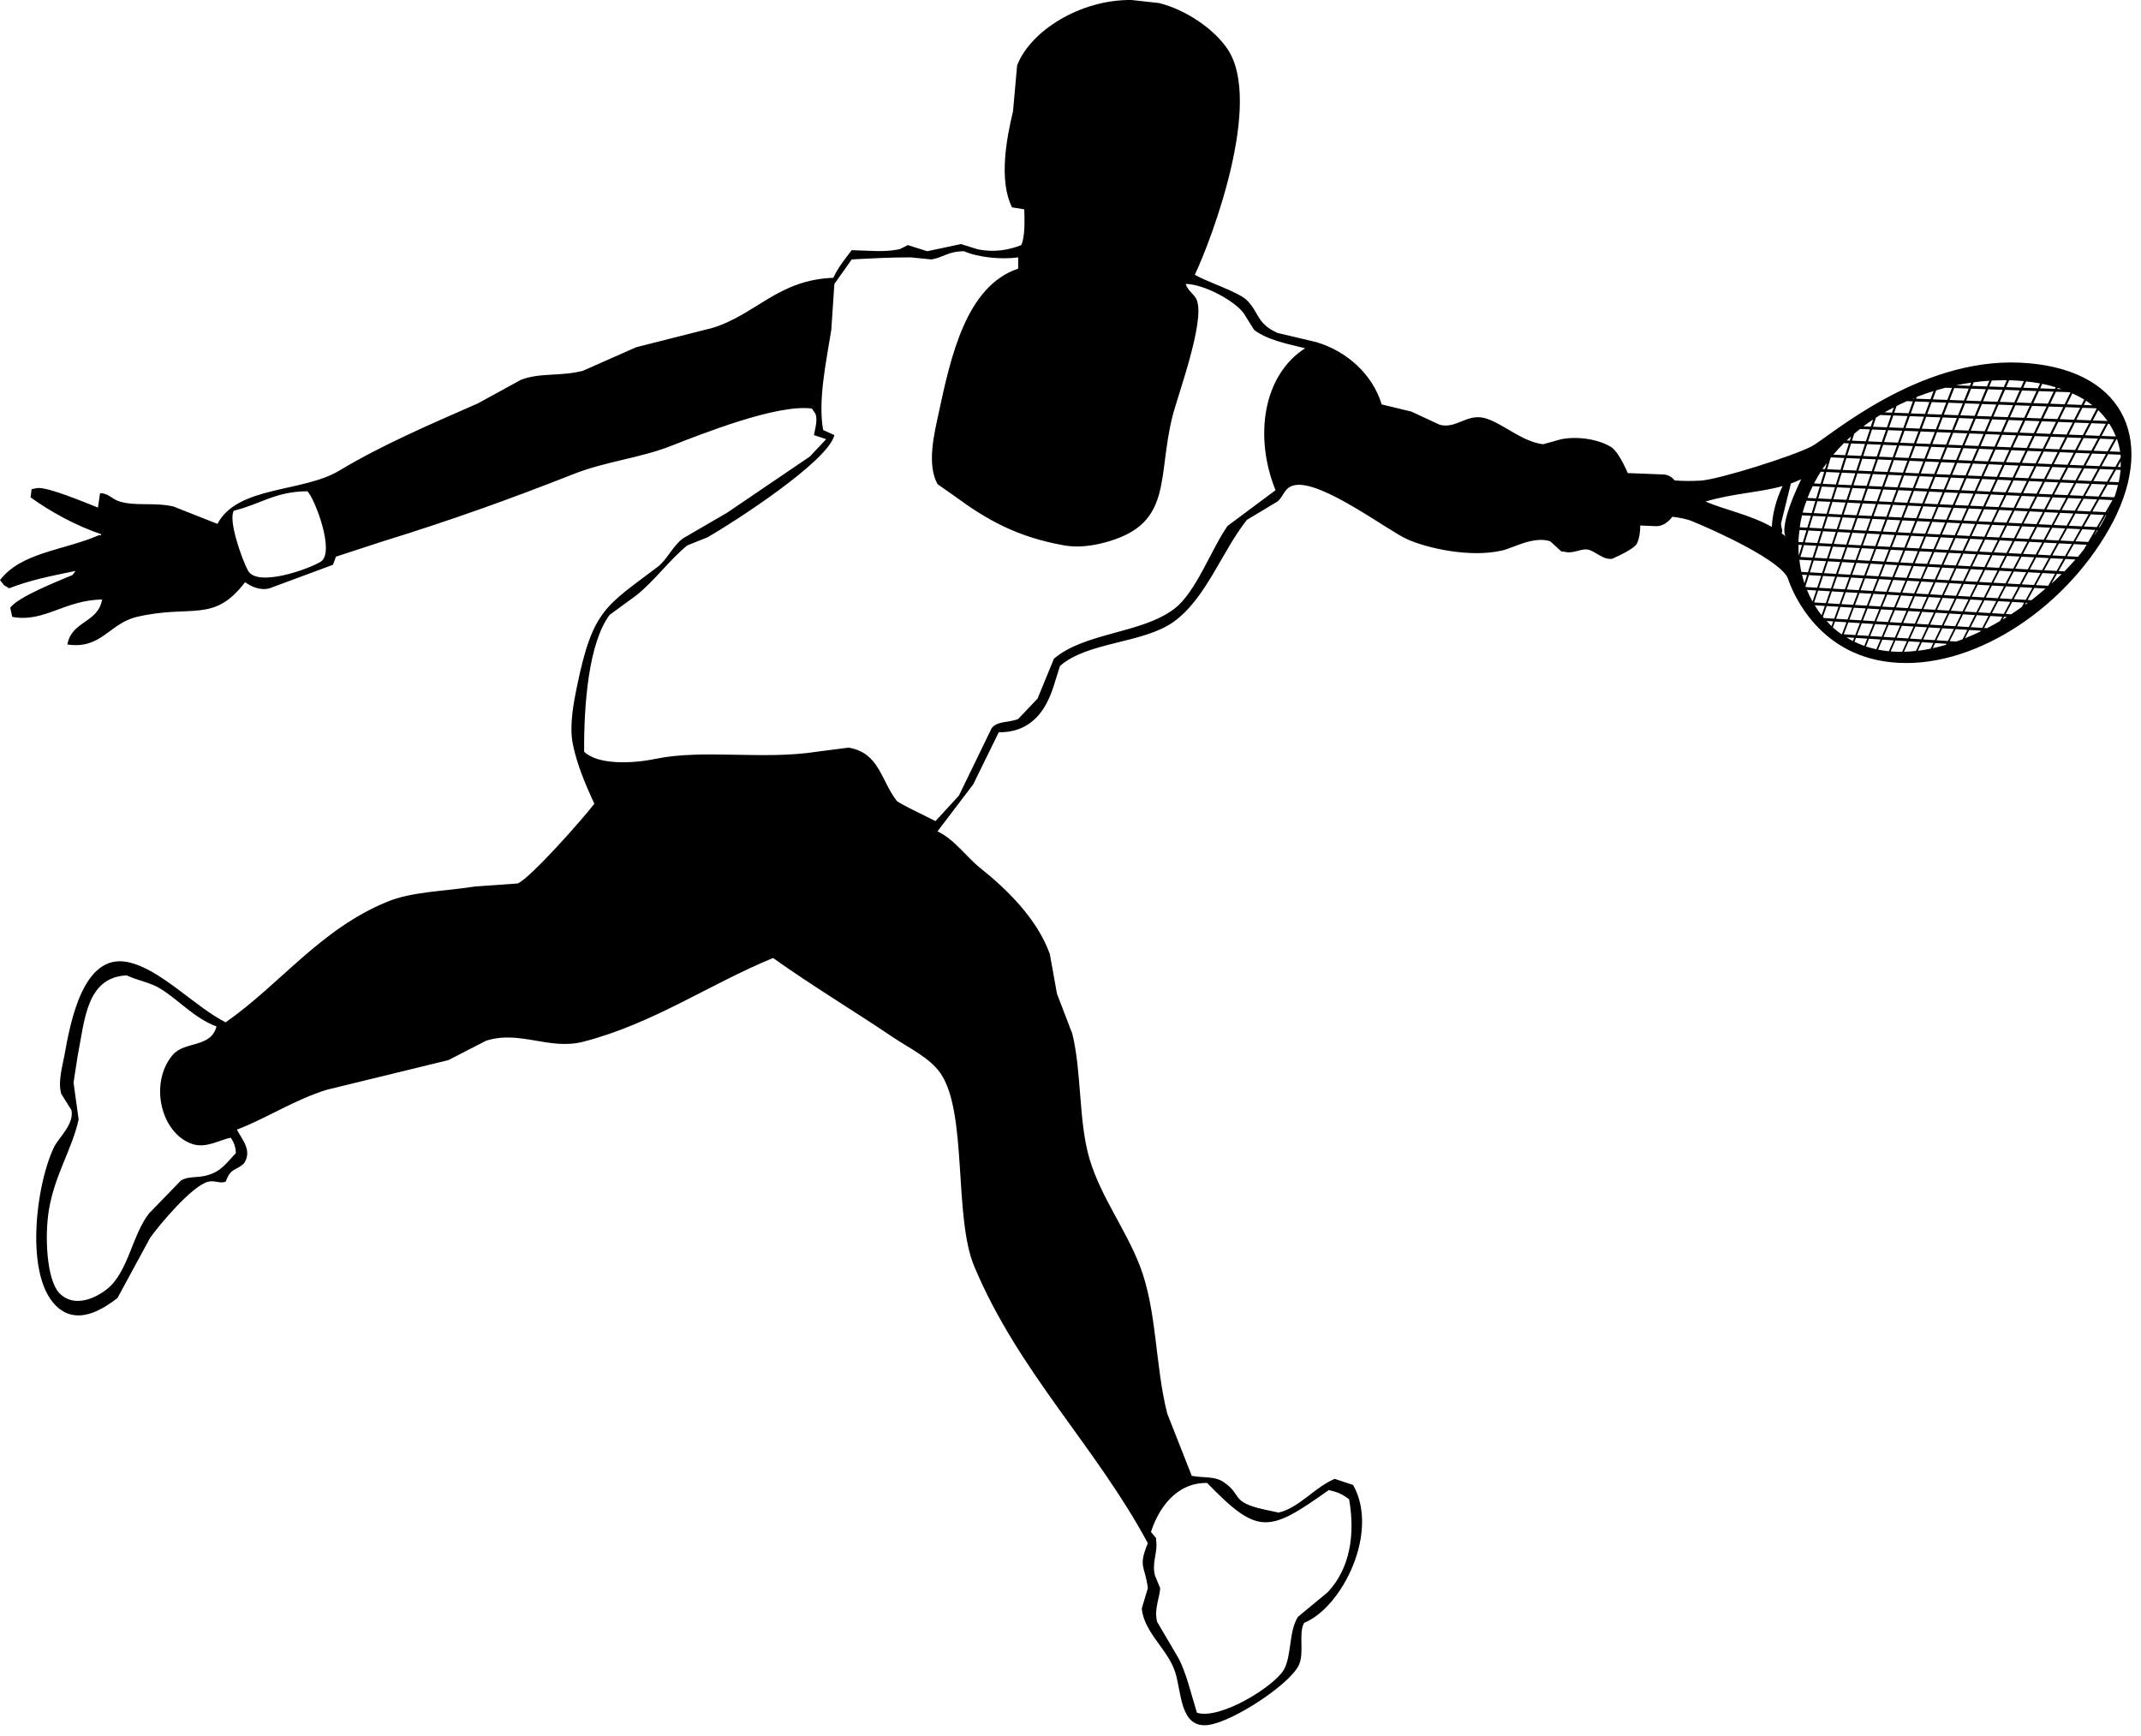 <?xml version="1.0" encoding="UTF-8" standalone="no"?>
<!DOCTYPE svg PUBLIC "-//W3C//DTD SVG 1.1//EN" "http://www.w3.org/Graphics/SVG/1.1/DTD/svg11.dtd">
<svg width="100%" height="100%" viewBox="0 0 132 107" version="1.1" xmlns="http://www.w3.org/2000/svg" xmlns:xlink="http://www.w3.org/1999/xlink" xml:space="preserve" xmlns:serif="http://www.serif.com/" style="fill-rule:evenodd;clip-rule:evenodd;stroke-linejoin:round;stroke-miterlimit:1.414;">
    <g transform="matrix(1,0,0,1,-397.659,-21.32)">
        <path d="M397.659,57.085C397.743,57.19 397.827,57.295 397.911,57.4C398.015,57.463 398.122,57.526 398.225,57.588C399.484,57.095 400.732,56.842 402.318,56.518C402.255,56.603 402.192,56.686 402.13,56.77C401.261,57.138 398.799,58.1 398.289,58.784C398.33,58.972 398.372,59.161 398.414,59.351C400.384,59.719 401.627,58.311 403.955,58.281C403.701,59.735 402.077,59.587 401.813,61.052C403.911,61.369 404.398,59.748 406.095,59.352C409.495,58.559 410.815,59.771 412.77,57.211C413.048,57.419 413.659,57.764 414.281,57.588C414.308,57.579 418.186,56.14 418.186,56.14L418.373,55.638C419.34,55.323 420.306,55.007 421.271,54.692C425.541,53.373 429.179,52.06 433.044,50.537C434.976,49.777 437.119,49.554 438.963,48.837C440.884,48.09 445.549,46.216 447.716,46.507C447.757,46.57 447.8,46.634 447.841,46.696C448.133,47.013 447.935,47.648 447.841,48.144C448.094,48.228 448.345,48.312 448.596,48.396C448.261,48.752 447.925,49.11 447.589,49.466C445.89,50.621 444.189,51.775 442.488,52.929C441.586,53.453 440.684,53.978 439.782,54.503C439.146,54.953 438.802,55.814 438.207,56.266C435.029,58.68 434.204,58.884 433.233,63.633C433.051,64.517 432.735,66.029 432.981,67.222C433.244,68.494 433.781,69.745 434.302,70.873C433.631,71.754 430.406,75.415 429.58,75.786C428.698,75.848 427.816,75.912 426.935,75.974C424.98,76.282 423.063,76.282 421.521,76.918C417.398,78.615 414.989,81.949 411.572,84.347C409.663,83.387 407.551,81.044 405.527,80.632C402.792,80.079 402.006,84.276 401.624,86.425C401.524,86.987 401.212,88.013 401.436,88.756C401.645,89.092 401.854,89.427 402.065,89.762C402.243,90.625 401.256,91.491 400.996,92.03C399.815,94.456 399.051,100.7 401.56,102.168C402.738,102.854 404.085,101.971 404.898,101.348C405.57,100.11 406.242,98.872 406.914,97.634C407.484,96.827 409.524,94.397 410.503,94.171C410.918,94.076 411.234,94.31 411.573,94.171C411.906,93.281 412.161,93.545 412.707,93.038C413.224,92.229 412.588,91.594 412.265,90.96C414.038,90.294 415.814,89.12 417.808,88.504C420.303,87.895 422.802,87.287 425.3,86.678C426.076,86.28 426.852,85.881 427.63,85.481C429.702,84.816 431.524,86.081 433.61,85.545C437.929,84.435 441.409,81.987 445.322,80.381C447.681,82.066 450.332,83.659 452.752,85.292C453.731,85.951 454.985,86.531 455.649,87.496C457.316,89.924 456.446,96.342 457.725,99.396C460.454,105.902 465.212,110.477 468.428,116.459C467.813,117.947 468.249,117.821 468.428,119.23C468.304,119.65 468.179,120.069 468.052,120.49C468.208,122.002 469.698,123.031 470.129,124.456C470.508,125.706 470.429,127.885 472.144,127.667C473.683,127.472 477.228,125.13 477.748,123.952C478.087,123.186 477.7,122.016 478.062,121.37C480.374,120.437 482.735,115.812 481.085,112.871C480.707,112.745 480.328,112.619 479.951,112.493C478.741,112.988 477.734,114.296 476.489,114.571C476.194,114.508 475.9,114.445 475.606,114.383C473.482,113.912 474.283,113.48 473.088,112.683C472.526,112.308 471.813,112.446 471.135,112.305C470.631,111.025 470.127,109.744 469.622,108.464C468.862,105.454 468.996,102.08 467.925,99.334C467.032,97.05 465.54,95.119 464.838,92.786C464.144,90.474 464.364,87.463 463.768,85.041C463.454,84.223 463.139,83.405 462.825,82.585C462.678,81.767 462.53,80.947 462.383,80.13C461.596,77.965 459.773,76.174 458.103,74.841C457.244,74.155 456.492,73.054 455.458,72.574C456.191,71.608 456.928,70.642 457.66,69.678C458.185,68.608 458.71,67.535 459.235,66.467C461.276,66.478 462.166,65.083 462.635,63.571C462.762,63.171 462.887,62.772 463.012,62.374C464.733,60.871 468.129,60.999 470.002,59.666C472.007,58.242 473.001,55.295 474.534,53.37C475.165,52.992 475.794,52.615 476.423,52.236C476.824,51.899 476.835,51.351 477.494,51.229C479.154,50.921 483.195,54.016 484.421,54.566C485.648,55.115 488.273,55.719 490.276,55.258C490.938,55.105 492.218,54.353 493.236,54.691C493.465,54.901 493.697,55.111 493.928,55.322L494.052,55.322C494.65,55.496 495.055,55.148 495.502,55.196C495.978,55.246 496.506,55.884 497.075,55.761C497.401,55.609 498.429,55.157 498.586,54.817C498.727,54.514 498.787,54.136 498.787,53.717L499.747,53.759C500.121,53.775 500.491,53.544 500.767,53.178C501.218,53.231 501.673,53.33 501.903,53.42C503.563,54.092 507.504,55.914 507.897,57C508.163,57.816 509.805,61.936 514.707,62.183C519.636,62.451 525.271,58.602 527.955,53.448C530.6,48.272 528.484,43.96 522.189,43.678C515.903,43.396 510.464,48.237 509.377,48.824C508.307,49.408 503.674,50.87 502.523,50.95C501.998,50.979 501.392,50.984 500.907,50.938C500.73,50.72 500.492,50.582 500.209,50.571L498.017,50.485C497.679,49.699 497.297,49.083 497.014,48.897C496.319,48.445 495.043,48.186 493.929,48.394C493.552,48.499 493.173,48.605 492.795,48.708C491.519,48.549 490.412,47.504 489.332,47.135C488.144,46.73 487.497,47.775 486.435,47.512C485.848,47.24 485.259,46.967 484.673,46.694C484.064,46.547 483.454,46.4 482.846,46.253C482.281,44.399 480.696,42.967 478.818,42.413C478.019,42.225 477.221,42.035 476.423,41.846C475.129,41.266 475.298,40.587 474.534,39.832C474.003,39.306 472.044,38.695 471.324,38.258C472.397,35.991 475.535,27.6 473.339,24.342C472.498,23.096 470.774,21.923 469.12,21.508C468.555,21.445 467.987,21.382 467.42,21.32C464.279,21.283 461.2,23.208 460.368,25.35C460.284,26.293 460.2,27.239 460.115,28.184C459.692,29.93 459.24,32.475 460.053,34.102C460.305,34.144 460.556,34.185 460.809,34.227C460.829,34.954 460.861,35.918 460.62,36.432C459.876,36.728 458.938,36.906 457.913,36.682C457.577,36.578 457.241,36.473 456.904,36.367C456.211,36.514 455.519,36.661 454.828,36.808C454.428,36.682 454.029,36.558 453.632,36.432C453.463,36.515 453.295,36.6 453.127,36.682C452.155,36.891 451.183,36.758 450.168,36.745C449.741,37.312 449.378,37.735 449.034,38.446C445.633,38.572 444.284,40.694 441.604,41.531C440.03,41.93 438.456,42.328 436.882,42.727C435.79,43.209 434.699,43.693 433.607,44.175C432.253,44.539 430.942,44.276 429.767,44.741C428.886,45.223 428.003,45.707 427.121,46.19C424.073,47.527 421.215,48.753 418.558,50.345C416.312,51.689 412.303,51.261 411.066,53.618C410.163,53.262 409.259,52.906 408.359,52.548C407.175,52.272 406.038,52.544 405.02,52.233C404.559,52.093 404.319,51.706 403.826,51.73C403.782,52.024 403.739,52.317 403.698,52.612C402.975,52.333 400.521,51.286 399.921,51.415C399.816,51.436 399.711,51.457 399.607,51.478C399.586,51.646 399.566,51.815 399.543,51.983C400.758,52.859 402.355,53.74 403.89,54.25L403.89,54.313L403.763,54.313C401.639,55.246 398.966,55.36 397.659,57.085ZM508.538,54.736C508.545,54.494 508.572,54.245 508.604,53.997L509.034,54.019L508.811,54.75L508.538,54.736ZM509.753,57.729L510.483,57.772L510.228,58.504L509.507,58.461L509.753,57.729ZM509.409,58.407C509.281,58.176 509.163,57.938 509.063,57.688L509.638,57.722L509.409,58.407ZM509.495,58.566C509.475,58.533 509.457,58.501 509.437,58.467C509.457,58.501 509.476,58.534 509.495,58.566ZM510.169,58.676L509.966,59.254C509.813,59.06 509.675,58.852 509.544,58.638L510.169,58.676ZM522.552,58.301L521.812,58.259L522.213,57.516L522.961,57.559L522.552,58.301ZM522.574,58.48L522.678,58.486C522.619,58.528 522.561,58.565 522.502,58.607L522.574,58.48ZM527.598,52.9L527.719,52.692C527.687,52.761 527.649,52.831 527.615,52.9L527.598,52.9ZM527.47,52.894L526.659,52.856L527.082,52.112L527.9,52.15L527.47,52.894ZM527.709,47.455C527.866,47.696 527.998,47.95 528.103,48.216L528.098,48.229L527.228,48.195L527.627,47.452L527.709,47.455ZM514.59,46.348C514.799,46.243 515.015,46.146 515.23,46.051L515.593,46.065L515.329,46.8L514.445,46.764L514.59,46.348ZM517.655,53.361L516.862,53.321L517.175,52.58L517.978,52.619L517.655,53.361ZM518.108,52.625L518.919,52.665L518.586,53.408L517.783,53.368L518.108,52.625ZM517.582,53.532L517.26,54.269L516.479,54.23L516.792,53.492L517.582,53.532ZM516.354,54.224L515.563,54.184L515.863,53.447L516.663,53.487L516.354,54.224ZM515.934,53.276L516.235,52.535L517.048,52.575L516.737,53.316L515.934,53.276ZM516.306,52.365L516.605,51.629L517.429,51.667L517.119,52.404L516.306,52.365ZM517.559,51.673L518.374,51.711L518.054,52.449L517.248,52.41L517.559,51.673ZM518.504,51.716L519.328,51.755L518.996,52.494L518.181,52.455L518.504,51.716ZM519.458,51.76L520.274,51.798L519.931,52.537L519.123,52.498L519.458,51.76ZM519.536,51.589L519.868,50.852L520.696,50.889L520.354,51.628L519.536,51.589ZM520.828,50.895L521.666,50.933L521.312,51.672L520.485,51.634L520.828,50.895ZM520.909,50.723L521.253,49.985L522.1,50.022L521.747,50.761L520.909,50.723ZM521.798,50.937L522.625,50.975L522.262,51.715L521.443,51.677L521.798,50.937ZM522.178,51.886L521.812,52.627L521.005,52.589L521.361,51.849L522.178,51.886ZM520.876,52.583L520.062,52.544L520.406,51.805L521.231,51.844L520.876,52.583ZM520.795,52.753L520.439,53.498L519.634,53.459L519.982,52.715L520.795,52.753ZM519.508,53.453L518.713,53.413L519.048,52.67L519.852,52.709L519.508,53.453ZM519.428,53.623L519.083,54.363L518.302,54.322L518.635,53.584L519.428,53.623ZM518.177,54.316L517.386,54.276L517.708,53.538L518.508,53.579L518.177,54.316ZM518.099,54.486L517.768,55.225L516.989,55.184L517.311,54.446L518.099,54.486ZM516.865,55.177L516.094,55.137L516.405,54.399L517.186,54.44L516.865,55.177ZM515.972,55.13L515.194,55.089L515.495,54.352L516.282,54.394L515.972,55.13ZM515.07,55.083L514.3,55.042L514.591,54.307L515.367,54.346L515.07,55.083ZM515.899,55.302L515.589,56.038L514.82,55.996L515.121,55.26L515.899,55.302ZM514.701,55.989L513.944,55.948L514.233,55.212L515.001,55.253L514.701,55.989ZM513.822,55.941L513.057,55.898L513.336,55.164L514.11,55.206L513.822,55.941ZM513.278,54.987L512.509,54.947L512.777,54.213L513.554,54.254L513.278,54.987ZM513.68,54.259L514.466,54.3L514.179,55.035L513.401,54.994L513.68,54.259ZM513.743,54.09L514.022,53.355L514.82,53.395L514.533,54.129L513.743,54.09ZM514.947,53.401L515.736,53.441L515.439,54.176L514.658,54.136L514.947,53.401ZM515.015,53.23L515.306,52.49L516.108,52.528L515.806,53.269L515.015,53.23ZM515.372,52.32L515.661,51.584L516.474,51.623L516.177,52.359L515.372,52.32ZM515.729,51.414L516.017,50.679L516.842,50.717L516.545,51.453L515.729,51.414ZM516.975,50.722L517.81,50.759L517.501,51.495L516.675,51.457L516.975,50.722ZM517.941,50.765L518.767,50.803L518.449,51.54L517.631,51.502L517.941,50.765ZM518.9,50.808L519.736,50.845L519.405,51.584L518.579,51.545L518.9,50.808ZM518.974,50.637L519.297,49.899L520.145,49.936L519.813,50.674L518.974,50.637ZM520.277,49.942L521.117,49.979L520.775,50.718L519.946,50.68L520.277,49.942ZM520.356,49.77L520.687,49.033L521.539,49.068L521.197,49.806L520.356,49.77ZM521.675,49.073L522.536,49.11L522.182,49.848L521.331,49.811L521.675,49.073ZM522.234,50.027L523.075,50.062L522.711,50.803L521.88,50.766L522.234,50.027ZM523.209,50.068L524.06,50.104L523.685,50.847L522.844,50.808L523.209,50.068ZM523.597,51.018L523.223,51.757L522.393,51.72L522.758,50.98L523.597,51.018ZM523.135,51.931L522.759,52.672L521.942,52.634L522.308,51.893L523.135,51.931ZM522.672,52.843L522.295,53.589L521.488,53.55L521.856,52.803L522.672,52.843ZM521.361,53.542L520.564,53.503L520.922,52.758L521.727,52.797L521.361,53.542ZM521.276,53.715L520.911,54.455L520.127,54.416L520.482,53.677L521.276,53.715ZM520.002,54.409L519.21,54.368L519.554,53.63L520.357,53.669L520.002,54.409ZM519.92,54.579L519.566,55.319L518.787,55.278L519.131,54.539L519.92,54.579ZM518.662,55.272L517.891,55.23L518.225,54.493L519.006,54.533L518.662,55.272ZM518.582,55.443L518.239,56.183L517.479,56.14L517.812,55.403L518.582,55.443ZM517.357,56.135L516.588,56.093L516.912,55.355L517.687,55.396L517.357,56.135ZM516.468,56.085L515.71,56.044L516.023,55.308L516.792,55.348L516.468,56.085ZM516.395,56.258L516.074,56.994L515.326,56.952L515.639,56.216L516.395,56.258ZM515.207,56.945L514.451,56.902L514.752,56.167L515.517,56.209L515.207,56.945ZM514.332,56.895L513.586,56.853L513.876,56.119L514.631,56.16L514.332,56.895ZM513.468,56.847L512.714,56.804L512.991,56.071L513.755,56.113L513.468,56.847ZM512.937,55.893L512.179,55.851L512.448,55.117L513.215,55.157L512.937,55.893ZM512.388,54.94L511.611,54.898L511.868,54.165L512.654,54.206L512.388,54.94ZM511.926,53.997L512.183,53.264L512.982,53.303L512.716,54.037L511.926,53.997ZM513.105,53.309L513.896,53.35L513.618,54.084L512.839,54.043L513.105,53.309ZM513.168,53.138L513.438,52.399L514.24,52.439L513.961,53.179L513.168,53.138ZM514.367,52.444L515.177,52.484L514.888,53.224L514.088,53.185L514.367,52.444ZM514.431,52.275L514.709,51.54L515.531,51.578L515.243,52.314L514.431,52.275ZM514.773,51.369L515.05,50.635L515.884,50.672L515.598,51.407L514.773,51.369ZM515.115,50.465L515.393,49.73L516.239,49.767L515.952,50.503L515.115,50.465ZM516.372,49.773L517.209,49.809L516.91,50.545L516.084,50.509L516.372,49.773ZM517.342,49.814L518.191,49.851L517.881,50.589L517.044,50.551L517.342,49.814ZM518.324,49.858L519.163,49.893L518.842,50.631L518.015,50.594L518.324,49.858ZM518.397,49.686L518.707,48.95L519.557,48.986L519.238,49.722L518.397,49.686ZM519.692,48.991L520.55,49.028L520.22,49.765L519.37,49.728L519.692,48.991ZM519.766,48.821L520.087,48.083L520.959,48.118L520.628,48.857L519.766,48.821ZM521.097,48.124L521.959,48.159L521.618,48.899L520.764,48.862L521.097,48.124ZM522.098,48.164L522.97,48.199L522.617,48.939L521.755,48.902L522.098,48.164ZM522.671,49.116L523.524,49.151L523.16,49.891L522.318,49.854L522.671,49.116ZM523.66,49.157L524.521,49.192L524.147,49.933L523.293,49.896L523.66,49.157ZM524.194,50.111L525.034,50.148L524.647,50.89L523.817,50.853L524.194,50.111ZM524.559,51.061L524.173,51.803L523.353,51.765L523.731,51.025L524.559,51.061ZM524.083,51.975L523.695,52.717L522.887,52.678L523.265,51.937L524.083,51.975ZM523.606,52.887L523.216,53.634L522.419,53.595L522.8,52.848L523.606,52.887ZM523.127,53.807L522.74,54.548L521.955,54.509L522.333,53.767L523.127,53.807ZM521.83,54.502L521.035,54.462L521.402,53.722L522.206,53.761L521.83,54.502ZM521.742,54.673L521.366,55.413L520.585,55.372L520.951,54.632L521.742,54.673ZM520.461,55.367L519.689,55.326L520.044,54.587L520.827,54.627L520.461,55.367ZM520.376,55.539L520.01,56.279L519.25,56.237L519.606,55.498L520.376,55.539ZM519.129,56.23L518.361,56.188L518.705,55.45L519.483,55.491L519.129,56.23ZM519.046,56.403L518.692,57.142L517.935,57.099L518.281,56.361L519.046,56.403ZM517.815,57.092L517.067,57.05L517.401,56.312L518.158,56.354L517.815,57.092ZM516.947,57.044L516.191,57L516.514,56.263L517.279,56.305L516.947,57.044ZM516.87,57.215L516.536,57.954L515.792,57.911L516.116,57.174L516.87,57.215ZM515.677,57.902L514.941,57.86L515.253,57.123L515.999,57.165L515.677,57.902ZM514.824,57.853L514.079,57.809L514.381,57.074L515.134,57.116L514.824,57.853ZM513.962,57.803L513.229,57.761L513.52,57.025L514.262,57.067L513.962,57.803ZM513.112,57.752L512.369,57.71L512.648,56.976L513.4,57.018L513.112,57.752ZM512.595,56.798L511.849,56.755L512.118,56.021L512.873,56.064L512.595,56.798ZM512.06,55.844L511.294,55.803L511.551,55.069L512.327,55.11L512.06,55.844ZM511.488,54.893L510.72,54.852L510.966,54.119L511.741,54.16L511.488,54.893ZM511.023,53.95L511.268,53.217L512.056,53.258L511.801,53.991L511.023,53.95ZM511.325,53.046L511.571,52.309L512.372,52.348L512.116,53.085L511.325,53.046ZM512.5,52.354L513.311,52.393L513.044,53.132L512.241,53.092L512.5,52.354ZM512.559,52.186L512.815,51.452L513.638,51.491L513.371,52.225L512.559,52.186ZM513.766,51.496L514.579,51.534L514.302,52.269L513.499,52.23L513.766,51.496ZM513.828,51.326L514.095,50.592L514.92,50.629L514.643,51.363L513.828,51.326ZM514.156,50.421L514.423,49.687L515.259,49.724L514.984,50.458L514.156,50.421ZM514.485,49.517L514.751,48.785L515.6,48.82L515.325,49.553L514.485,49.517ZM515.734,48.826L516.592,48.862L516.306,49.596L515.456,49.56L515.734,48.826ZM516.729,48.867L517.577,48.903L517.279,49.638L516.44,49.601L516.729,48.867ZM517.712,48.909L518.57,48.944L518.262,49.679L517.412,49.642L517.712,48.909ZM517.78,48.739L518.079,48.003L518.95,48.038L518.642,48.774L517.78,48.739ZM519.088,48.042L519.949,48.076L519.631,48.815L518.778,48.779L519.088,48.042ZM519.161,47.872L519.47,47.135L520.343,47.17L520.024,47.908L519.161,47.872ZM520.482,47.174L521.366,47.208L521.035,47.947L520.161,47.911L520.482,47.174ZM521.505,47.215L522.38,47.248L522.038,47.987L521.174,47.953L521.505,47.215ZM522.521,47.253L523.405,47.287L523.052,48.027L522.176,47.993L522.521,47.253ZM523.107,48.205L523.97,48.239L523.607,48.98L522.753,48.944L523.107,48.205ZM524.108,48.245L524.984,48.28L524.608,49.022L523.744,48.986L524.108,48.245ZM524.658,49.198L525.51,49.233L525.125,49.973L524.282,49.937L524.658,49.198ZM525.169,50.153L526.02,50.188L525.623,50.932L524.782,50.895L525.169,50.153ZM525.531,51.103L525.132,51.846L524.304,51.808L524.693,51.066L525.531,51.103ZM525.171,52.025L525.991,52.062L525.581,52.806L524.77,52.767L525.171,52.025ZM524.643,52.761L523.826,52.722L524.214,51.98L525.042,52.018L524.643,52.761ZM524.551,52.933L524.152,53.68L523.344,53.641L523.736,52.894L524.551,52.933ZM524.058,53.852L523.66,54.594L522.866,54.554L523.255,53.812L524.058,53.852ZM523.566,54.765L523.169,55.507L522.386,55.467L522.776,54.725L523.566,54.765ZM522.263,55.46L521.491,55.42L521.869,54.679L522.651,54.719L522.263,55.46ZM522.172,55.633L521.785,56.374L521.024,56.333L521.401,55.592L522.172,55.633ZM520.902,56.327L520.131,56.286L520.498,55.545L521.277,55.587L520.902,56.327ZM520.814,56.499L520.437,57.24L519.679,57.198L520.045,56.458L520.814,56.499ZM519.56,57.19L518.812,57.148L519.168,56.409L519.926,56.451L519.56,57.19ZM519.476,57.362L519.109,58.102L518.372,58.059L518.73,57.32L519.476,57.362ZM518.254,58.052L517.51,58.01L517.854,57.271L518.609,57.313L518.254,58.052ZM517.392,58.003L516.656,57.959L516.99,57.221L517.736,57.263L517.392,58.003ZM517.312,58.174L516.968,58.913L516.242,58.869L516.576,58.131L517.312,58.174ZM516.126,58.862L515.395,58.819L515.719,58.08L516.459,58.123L516.126,58.862ZM515.278,58.812L514.555,58.768L514.867,58.031L515.6,58.075L515.278,58.812ZM514.439,58.76L513.708,58.717L514.009,57.981L514.751,58.024L514.439,58.76ZM513.592,58.709L512.871,58.665L513.161,57.93L513.891,57.973L513.592,58.709ZM512.755,58.659L512.026,58.615L512.305,57.88L513.044,57.924L512.755,58.659ZM512.252,57.703L511.519,57.66L511.787,56.927L512.531,56.969L512.252,57.703ZM511.73,56.75L510.977,56.706L511.234,55.973L511.998,56.015L511.73,56.75ZM511.173,55.796L510.418,55.754L510.663,55.022L511.428,55.062L511.173,55.796ZM510.599,54.846L509.823,54.804L510.058,54.072L510.843,54.113L510.599,54.846ZM510.11,53.903L510.345,53.171L511.143,53.21L510.899,53.943L510.11,53.903ZM510.399,53.001L510.634,52.264L511.444,52.303L511.199,53.042L510.399,53.001ZM510.688,52.096L510.922,51.363L511.743,51.402L511.5,52.135L510.688,52.096ZM511.874,51.407L512.685,51.445L512.431,52.179L511.629,52.14L511.874,51.407ZM511.931,51.237L512.175,50.504L512.998,50.543L512.744,51.275L511.931,51.237ZM513.13,50.548L513.964,50.586L513.699,51.32L512.874,51.281L513.13,50.548ZM513.188,50.379L513.444,49.645L514.291,49.682L514.025,50.416L513.188,50.379ZM513.504,49.474L513.759,48.742L514.616,48.779L514.352,49.512L513.504,49.474ZM513.817,48.573L514.071,47.839L514.942,47.874L514.676,48.609L513.817,48.573ZM515.078,47.88L515.938,47.914L515.661,48.65L514.812,48.614L515.078,47.88ZM516.075,47.921L516.944,47.956L516.658,48.691L515.798,48.655L516.075,47.921ZM517.082,47.961L517.942,47.995L517.644,48.732L516.793,48.696L517.082,47.961ZM517.149,47.792L517.436,47.056L518.308,47.09L518.01,47.826L517.149,47.792ZM518.447,47.095L519.331,47.129L519.023,47.866L518.149,47.831L518.447,47.095ZM518.518,46.924L518.816,46.188L519.711,46.221L519.403,46.959L518.518,46.924ZM519.853,46.227L520.736,46.26L520.419,46.998L519.543,46.964L519.853,46.227ZM520.878,46.265L521.773,46.299L521.443,47.038L520.557,47.004L520.878,46.265ZM521.914,46.304L522.801,46.337L522.46,47.077L521.582,47.043L521.914,46.304ZM522.942,46.343L523.838,46.376L523.484,47.116L522.597,47.082L522.942,46.343ZM523.544,47.293L524.419,47.327L524.054,48.068L523.191,48.033L523.544,47.293ZM524.559,47.333L525.445,47.367L525.071,48.11L524.194,48.074L524.559,47.333ZM525.121,48.287L525.985,48.321L525.599,49.063L524.745,49.028L525.121,48.287ZM526.122,48.326L526.997,48.361L526.601,49.104L525.737,49.068L526.122,48.326ZM526.51,49.274L526.113,50.016L525.26,49.98L525.645,49.239L526.51,49.274ZM526.154,50.195L526.997,50.23L526.589,50.974L525.756,50.937L526.154,50.195ZM526.494,51.146L526.086,51.889L525.265,51.852L525.663,51.11L526.494,51.146ZM526.12,52.068L526.95,52.107L526.529,52.851L525.71,52.811L526.12,52.068ZM526.433,53.021L526.01,53.77L525.202,53.731L525.615,52.982L526.433,53.021ZM525.075,53.725L524.277,53.685L524.678,52.939L525.487,52.977L525.075,53.725ZM524.98,53.897L524.57,54.641L523.785,54.6L524.185,53.858L524.98,53.897ZM524.477,54.812L524.067,55.556L523.294,55.514L523.694,54.772L524.477,54.812ZM523.972,55.727L523.562,56.471L522.8,56.429L523.199,55.686L523.972,55.727ZM522.677,56.423L521.906,56.381L522.296,55.639L523.076,55.679L522.677,56.423ZM522.584,56.596L522.186,57.338L521.428,57.296L521.817,56.554L522.584,56.596ZM521.308,57.287L520.557,57.246L520.936,56.505L521.696,56.547L521.308,57.287ZM521.217,57.46L520.829,58.201L520.091,58.159L520.469,57.418L521.217,57.46ZM519.974,58.152L519.226,58.109L519.594,57.369L520.35,57.412L519.974,58.152ZM519.886,58.325L519.508,59.065L518.774,59.022L519.142,58.282L519.886,58.325ZM518.657,59.014L517.932,58.971L518.288,58.232L519.023,58.274L518.657,59.014ZM517.816,58.964L517.084,58.919L517.429,58.181L518.171,58.225L517.816,58.964ZM517.733,59.135L517.379,59.875L516.657,59.83L517.003,59.092L517.733,59.135ZM516.542,59.822L515.83,59.778L516.165,59.041L516.887,59.085L516.542,59.822ZM515.715,59.771L514.996,59.727L515.319,58.99L516.048,59.034L515.715,59.771ZM514.882,59.719L514.17,59.675L514.483,58.939L515.203,58.983L514.882,59.719ZM514.056,59.667L513.337,59.623L513.638,58.887L514.367,58.932L514.056,59.667ZM513.223,59.616L512.513,59.572L512.803,58.837L513.523,58.881L513.223,59.616ZM512.397,59.564L511.679,59.52L511.958,58.786L512.687,58.83L512.397,59.564ZM511.909,58.607L511.186,58.564L511.456,57.83L512.188,57.873L511.909,58.607ZM511.401,57.652L510.66,57.61L510.918,56.877L511.67,56.919L511.401,57.652ZM510.858,56.699L510.115,56.656L510.36,55.925L511.114,55.967L510.858,56.699ZM510.298,55.748L509.534,55.706L509.768,54.973L510.541,55.015L510.298,55.748ZM509.7,54.797L508.934,54.757L509.158,54.026L509.932,54.067L509.7,54.797ZM509.211,53.856L509.433,53.125L510.22,53.165L509.987,53.896L509.211,53.856ZM509.484,52.955L509.708,52.22L510.507,52.258L510.274,52.995L509.484,52.955ZM509.76,52.051L509.984,51.319L510.794,51.358L510.562,52.09L509.76,52.051ZM510.034,51.149L510.258,50.418L511.079,50.456L510.847,51.187L510.034,51.149ZM511.21,50.461L512.045,50.499L511.801,51.231L510.978,51.192L511.21,50.461ZM511.265,50.292L511.498,49.56L512.343,49.597L512.101,50.33L511.265,50.292ZM512.477,49.602L513.311,49.639L513.058,50.372L512.233,50.335L512.477,49.602ZM512.533,49.432L512.777,48.7L513.623,48.736L513.37,49.468L512.533,49.432ZM512.833,48.531L513.077,47.799L513.934,47.833L513.68,48.567L512.833,48.531ZM513.134,47.628L513.32,47.067C513.408,47.011 513.496,46.958 513.585,46.904L514.248,46.93L513.995,47.663L513.134,47.628ZM514.387,46.935L515.269,46.97L515.003,47.705L514.131,47.669L514.387,46.935ZM515.405,46.976L516.278,47.009L516.002,47.744L515.14,47.708L515.405,46.976ZM516.416,47.016L517.298,47.05L517.012,47.785L516.14,47.75L516.416,47.016ZM516.48,46.845L516.756,46.109L517.65,46.143L517.364,46.879L516.48,46.845ZM517.791,46.149L518.675,46.183L518.378,46.918L517.503,46.885L517.791,46.149ZM517.858,45.979L518.145,45.244L519.04,45.276L518.743,46.013L517.858,45.979ZM519.184,45.281L520.09,45.314L519.783,46.051L518.885,46.017L519.184,45.281ZM520.233,45.32L521.129,45.352L520.81,46.089L519.922,46.057L520.233,45.32ZM521.273,45.355L522.178,45.389L521.848,46.128L520.951,46.095L521.273,45.355ZM522.323,45.395L523.219,45.428L522.878,46.168L521.99,46.134L522.323,45.395ZM523.364,45.433L524.271,45.466L523.919,46.206L523.021,46.172L523.364,45.433ZM523.98,46.381L524.866,46.415L524.503,47.156L523.626,47.122L523.98,46.381ZM525.008,46.42L525.906,46.454L525.532,47.195L524.642,47.161L525.008,46.42ZM525.585,47.373L526.461,47.406L526.074,48.148L525.208,48.114L525.585,47.373ZM526.601,47.412L527.488,47.446L527.091,48.189L526.213,48.154L526.601,47.412ZM528.003,48.402L527.595,49.144L526.738,49.109L527.136,48.366L528.003,48.402ZM527.5,49.315L527.092,50.058L526.248,50.021L526.645,49.28L527.5,49.315ZM527.132,50.237L527.985,50.272L527.564,51.018L526.722,50.98L527.132,50.237ZM527.467,51.189L527.047,51.933L526.217,51.894L526.625,51.152L527.467,51.189ZM527.37,53.066L526.936,53.816L526.138,53.777L526.562,53.028L527.37,53.066ZM526.836,53.989L526.405,54.733L525.617,54.692L526.039,53.948L526.836,53.989ZM525.492,54.686L524.695,54.646L525.105,53.903L525.913,53.943L525.492,54.686ZM525.396,54.858L524.974,55.603L524.19,55.561L524.602,54.818L525.396,54.858ZM524.876,55.775L524.455,56.519L523.684,56.477L524.094,55.735L524.876,55.775ZM524.358,56.692L523.936,57.434L523.176,57.392L523.587,56.649L524.358,56.692ZM523.057,57.386L522.306,57.344L522.706,56.603L523.466,56.643L523.057,57.386ZM521.694,58.252L520.946,58.209L521.336,57.467L522.093,57.509L521.694,58.252ZM521.601,58.424L521.202,59.167L520.468,59.123L520.858,58.382L521.601,58.424ZM520.35,59.116L519.624,59.073L520.003,58.331L520.738,58.375L520.35,59.116ZM520.26,59.288L519.872,60.029L519.157,59.985L519.536,59.244L520.26,59.288ZM519.042,59.978L518.32,59.933L518.688,59.193L519.419,59.237L519.042,59.978ZM518.206,59.926L517.493,59.882L517.849,59.144L518.572,59.188L518.206,59.926ZM518.122,60.097L517.754,60.838L517.052,60.793L517.409,60.053L518.122,60.097ZM517.78,61.018L517.823,61.02C517.805,61.025 517.789,61.029 517.771,61.035L517.78,61.018ZM517.637,61.073C517.362,61.154 517.088,61.225 516.815,61.282L516.969,60.964L517.668,61.01L517.637,61.073ZM516.938,60.786L516.23,60.741L516.576,60.001L517.296,60.046L516.938,60.786ZM516.117,60.734L515.416,60.689L515.751,59.95L516.463,59.995L516.117,60.734ZM515.304,60.682L514.596,60.637L514.92,59.899L515.638,59.944L515.304,60.682ZM514.483,60.628L513.783,60.584L514.096,59.846L514.806,59.89L514.483,60.628ZM513.673,60.577L512.963,60.531L513.267,59.795L513.985,59.84L513.673,60.577ZM512.853,60.523L512.153,60.479L512.445,59.743L513.153,59.788L512.853,60.523ZM512.042,60.471L511.335,60.424L511.615,59.69L512.332,59.735L512.042,60.471ZM511.567,59.512L510.856,59.469L511.125,58.735L511.845,58.779L511.567,59.512ZM511.073,58.557L510.343,58.513L510.601,57.78L511.341,57.824L511.073,58.557ZM509.812,57.56L510.058,56.827L510.799,56.87L510.544,57.602L509.812,57.56ZM509.997,56.649L509.245,56.606L509.479,55.875L510.242,55.917L509.997,56.649ZM509.125,56.601L508.717,56.577C508.665,56.342 508.627,56.099 508.599,55.853L508.607,55.828L509.359,55.87L509.125,56.601ZM508.659,55.657L508.882,54.926L509.646,54.966L509.413,55.698L508.659,55.657ZM508.619,53.827C508.654,53.584 508.699,53.338 508.759,53.091L509.307,53.119L509.085,53.85L508.619,53.827ZM508.868,52.678C508.918,52.512 508.979,52.35 509.04,52.187L509.581,52.213L509.358,52.949L508.803,52.922C508.825,52.84 508.845,52.759 508.868,52.678ZM509.416,51.292L509.854,51.313L509.632,52.044L509.098,52.019C509.192,51.773 509.298,51.531 509.416,51.292ZM509.496,51.124C509.623,50.879 509.765,50.639 509.914,50.402L510.126,50.414L509.905,51.143L509.496,51.124ZM510.018,50.235C510.103,50.109 510.2,49.987 510.292,49.863L510.178,50.242L510.018,50.235ZM510.546,49.518L511.364,49.554L511.133,50.287L510.311,50.249L510.521,49.552C510.53,49.541 510.537,49.529 510.546,49.518ZM511.343,48.639L511.651,48.653L511.42,49.383L510.691,49.351C510.896,49.107 511.112,48.87 511.343,48.639ZM511.786,48.226L511.704,48.484L511.512,48.476C511.601,48.392 511.692,48.308 511.786,48.226ZM511.786,48.658L512.641,48.694L512.4,49.426L511.552,49.388L511.786,48.658ZM511.978,48.058C512.094,47.959 512.216,47.864 512.337,47.768L512.941,47.792L512.697,48.525L511.84,48.488L511.978,48.058ZM513.144,47.18L512.997,47.623L512.546,47.604C512.738,47.458 512.937,47.317 513.144,47.18ZM513.85,46.741C514.035,46.635 514.226,46.539 514.417,46.44L514.307,46.759L513.85,46.741ZM515.695,45.846C515.686,45.849 515.677,45.853 515.667,45.857L515.653,45.896L515.58,45.893C515.619,45.877 515.658,45.86 515.695,45.846ZM515.732,46.071L516.615,46.105L516.342,46.84L515.467,46.806L515.732,46.071ZM516.868,45.429L516.679,45.933L515.794,45.9L515.835,45.788C516.173,45.658 516.519,45.537 516.868,45.429ZM517.607,45.224L518.002,45.239L517.717,45.974L516.821,45.94L517.031,45.385C517.222,45.328 517.414,45.272 517.607,45.224ZM519.188,44.91L519.109,45.106L518.253,45.075C518.562,45.01 518.874,44.955 519.188,44.91ZM520.308,44.792L520.162,45.144L519.253,45.11L519.343,44.889C519.663,44.845 519.986,44.814 520.308,44.792ZM521.383,44.764L521.203,45.181L520.304,45.149L520.459,44.782C520.767,44.766 521.075,44.76 521.383,44.764ZM522.436,44.818L522.255,45.22L521.347,45.186L521.53,44.765C521.586,44.766 521.641,44.766 521.696,44.768C521.947,44.776 522.193,44.795 522.436,44.818ZM523.438,44.958L523.3,45.258L522.4,45.224L522.575,44.836C522.869,44.869 523.159,44.906 523.438,44.958ZM523.572,44.984C523.86,45.041 524.134,45.114 524.4,45.194L524.353,45.294L523.443,45.262L523.572,44.984ZM524.775,45.31L524.497,45.3L524.528,45.234C524.61,45.26 524.695,45.283 524.775,45.31ZM525.272,45.501C525.285,45.506 525.294,45.512 525.306,45.518L524.951,46.244L524.062,46.21L524.415,45.47L525.272,45.501ZM526.157,45.955L525.992,46.283L525.092,46.249L525.426,45.574C525.683,45.689 525.931,45.814 526.157,45.955ZM526.665,46.307L526.135,46.287L526.268,46.025C526.405,46.115 526.538,46.21 526.665,46.307ZM526.92,46.52L526.55,47.235L525.671,47.201L526.047,46.46L526.886,46.491C526.897,46.501 526.91,46.509 526.92,46.52ZM527.586,47.262L527.579,47.274L526.689,47.24L527.019,46.608C527.234,46.811 527.418,47.032 527.586,47.262ZM528.374,49.176L527.731,49.149L528.139,48.407L528.184,48.408C528.27,48.655 528.334,48.911 528.374,49.176ZM528.41,49.516L528.081,50.1L527.227,50.063L527.635,49.321L528.394,49.352C528.4,49.407 528.407,49.461 528.41,49.516ZM528.217,50.106L528.409,49.764C528.41,49.879 528.409,49.995 528.403,50.113L528.217,50.106ZM528.286,51.048L527.697,51.023L528.119,50.279L528.4,50.291C528.379,50.539 528.341,50.792 528.286,51.048ZM528.041,51.906L528,51.976L527.179,51.939L527.601,51.195L528.24,51.223C528.187,51.448 528.121,51.675 528.041,51.906ZM527.063,53.822L527.499,53.072L527.524,53.073C527.437,53.24 527.357,53.408 527.258,53.576C527.211,53.659 527.158,53.74 527.109,53.824L527.063,53.822ZM527.003,53.996C526.923,54.123 526.83,54.246 526.743,54.371L526.962,53.995L527.003,53.996ZM526.552,54.647C526.457,54.778 526.36,54.909 526.261,55.036C526.359,54.909 526.457,54.779 526.552,54.647ZM525.772,55.644L525.097,55.609L525.519,54.865L526.304,54.904L526.143,55.181C526.021,55.336 525.902,55.493 525.772,55.644ZM524.938,56.545L524.578,56.525L525,55.782L525.615,55.814C525.396,56.062 525.173,56.308 524.938,56.545ZM524.133,57.308L524.48,56.698L524.763,56.714C524.558,56.916 524.349,57.116 524.133,57.308ZM522.902,58.322L522.669,58.308L523.081,57.566L523.773,57.605C523.487,57.848 523.2,58.095 522.902,58.322ZM521.652,59.193L521.318,59.172L521.718,58.43L522.455,58.473L522.308,58.74C522.091,58.894 521.874,59.051 521.652,59.193ZM521.135,59.513L521.225,59.346L521.393,59.356C521.306,59.408 521.22,59.461 521.135,59.513ZM521.108,59.338L520.962,59.611C520.698,59.765 520.433,59.909 520.166,60.046L519.986,60.035L520.376,59.295L521.108,59.338ZM518.806,60.671L519.069,60.157L519.782,60.201L519.753,60.255C519.438,60.406 519.122,60.546 518.806,60.671ZM518.658,60.731C518.527,60.782 518.395,60.826 518.264,60.872L517.865,60.846L518.234,60.104L518.955,60.15L518.658,60.731ZM518.102,60.929C518.028,60.954 517.953,60.98 517.877,61.004C517.952,60.98 518.027,60.955 518.102,60.929ZM515.902,61.441L516.149,60.912L516.856,60.957L516.685,61.311C516.423,61.365 516.16,61.41 515.902,61.441ZM515.046,61.502L515.338,60.859L516.039,60.904L515.783,61.448C515.535,61.477 515.289,61.499 515.046,61.502ZM514.225,61.479L514.521,60.805L515.228,60.851L514.933,61.503C514.736,61.505 514.541,61.502 514.349,61.489C514.307,61.488 514.267,61.482 514.225,61.479ZM513.448,61.371L513.711,60.755L514.409,60.8L514.115,61.469C513.886,61.446 513.664,61.414 513.448,61.371ZM512.7,61.175L512.893,60.701L513.599,60.747L513.344,61.349C513.121,61.301 512.907,61.243 512.7,61.175ZM512.6,61.141C512.389,61.066 512.189,60.978 511.994,60.883L512.087,60.649L512.783,60.694L512.6,61.141ZM511.896,60.842C511.758,60.773 511.631,60.689 511.501,60.61L511.974,60.642L511.896,60.842ZM511.216,60.437C511.242,60.455 511.27,60.472 511.296,60.489C511.27,60.472 511.242,60.455 511.216,60.437ZM510.66,60L510.793,59.638L511.502,59.682L511.223,60.417L511.189,60.416C511.005,60.287 510.827,60.15 510.66,60ZM510.577,59.918C510.472,59.82 510.38,59.71 510.281,59.605L510.682,59.631L510.577,59.918ZM510.047,59.355L510.284,58.683L511.012,58.727L510.744,59.461L510.107,59.421C510.088,59.398 510.065,59.379 510.047,59.355ZM508.972,57.457L509.189,56.777L509.94,56.82L509.695,57.552L508.993,57.511C508.985,57.494 508.977,57.475 508.972,57.457ZM508.908,57.278C508.851,57.108 508.809,56.929 508.764,56.752L509.071,56.769L508.908,57.278ZM508.561,55.576C508.543,55.358 508.542,55.133 508.543,54.908L508.761,54.919L508.561,55.576ZM507.532,53.986C507.498,53.876 507.477,53.742 507.464,53.599L508.073,51.126C508.285,51.051 508.496,50.967 508.707,50.867C507.28,53.847 507.741,54.376 507.741,54.376C507.665,54.313 507.586,54.262 507.507,54.203C507.533,54.118 507.548,54.038 507.532,53.986ZM502.806,52.239C504.665,51.704 506.15,51.687 507.566,51.284C507.178,52.07 506.931,53.007 506.9,53.804C505.552,53.048 504.011,52.757 502.806,52.239ZM468.935,116.272L468.935,116.145C468.831,116.02 468.725,115.895 468.621,115.768C469.059,114.372 470.154,112.708 472.083,112.746C475.232,115.995 475.884,115.81 479.577,113.186C480.153,113.302 480.466,113.47 480.837,113.752C481.223,115.958 480.878,118.04 479.516,119.482C478.907,119.985 478.297,120.49 477.689,120.993C477.109,121.869 477.305,123.403 476.808,124.267C476.216,125.288 472.88,127.363 471.454,126.912C471.15,125.956 470.774,124.322 470.259,123.448C469.839,122.734 469.42,122.022 468.999,121.307C468.8,120.512 469.154,119.855 469.189,119.229C469.084,118.977 468.978,118.725 468.874,118.473C468.648,117.675 469.061,117.004 468.935,116.272ZM412.203,92.409C411.637,92.991 411.314,93.555 410.377,93.794C409.799,93.941 409.226,93.828 408.805,94.108C408.155,94.78 407.503,95.452 406.852,96.123C405.821,97.419 405.561,99.748 404.27,100.782C403.52,101.386 402.194,101.964 401.312,101.034C400.536,100.216 400.398,97.516 400.681,95.87C401.055,93.7 402.112,92.158 402.507,90.331C402.402,89.575 402.298,88.819 402.193,88.063C402.277,87.519 402.361,86.972 402.445,86.426C402.885,84.195 402.987,81.574 405.467,81.452C406.223,81.799 406.905,81.878 407.544,82.271C408.703,82.985 409.645,84.099 411.007,84.6C410.659,85.944 409.037,85.486 408.3,86.364C406.847,88.094 407.566,91.169 409.496,91.842C410.38,92.15 411.26,91.56 411.889,91.464C412.067,91.737 412.176,91.953 412.203,92.409ZM448.911,41.658C448.974,40.714 449.038,39.77 449.101,38.824C449.457,38.321 449.814,37.818 450.171,37.314C451.338,37.251 452.656,37.181 453.822,37.188C454.243,37.23 454.661,37.271 455.082,37.314C455.834,37.193 456.079,36.819 457.097,36.809C457.959,37.188 459.359,37.333 460.434,37.188L460.434,37.88C457.234,38.956 456.283,43.27 455.523,46.821C455.244,48.123 454.796,49.96 455.46,51.165C455.816,51.417 456.173,51.67 456.531,51.92C458.472,53.345 460.351,54.428 463.267,54.943C464.461,55.153 465.682,54.824 466.415,54.566C469.895,53.34 469.042,50.631 469.94,47.01C470.265,45.696 471.957,41.17 471.45,39.832C471.312,39.462 470.898,39.272 470.76,38.823C471.932,38.843 473.816,39.896 474.349,40.649C474.558,40.986 474.768,41.322 474.978,41.657C475.782,42.274 476.994,42.513 478.125,42.79C475.54,44.446 474.96,48.216 476.3,51.542C475.315,52.277 474.326,53.012 473.341,53.745C472.321,55.202 471.408,57.816 470.067,58.846C468.06,60.386 464.537,60.301 462.637,61.931C462.3,62.749 461.965,63.569 461.628,64.387C461.231,64.807 460.832,65.227 460.433,65.646C459.822,65.895 459.165,65.748 458.797,66.213C458.125,67.599 457.451,68.983 456.78,70.369C456.299,70.894 455.815,71.418 455.334,71.943C455.035,71.776 453.072,70.856 452.939,70.684C451.969,69.429 451.878,67.737 449.981,67.411C449.33,67.494 448.679,67.579 448.029,67.662C444.733,68.183 441.019,67.494 438.081,68.103C436.632,68.405 434.51,68.482 433.673,67.662C433.654,64.694 433.96,60.942 435.247,59.225C435.793,58.826 436.339,58.427 436.885,58.028C438.026,57.121 438.916,55.853 440.032,54.944C440.452,54.776 440.872,54.609 441.292,54.44C442.861,53.54 448.735,49.759 449.1,48.144C448.869,48.04 448.638,47.935 448.408,47.83C448.082,45.989 448.595,43.641 448.911,41.658ZM412.079,52.804C413.72,52.407 414.62,51.619 416.61,51.607C417.04,52.008 418.352,55.376 417.429,55.953C416.654,56.422 413.558,57.521 412.959,56.518C412.562,55.789 411.711,53.356 412.079,52.804Z" style="fill-rule:nonzero;"/>
    </g>
</svg>
